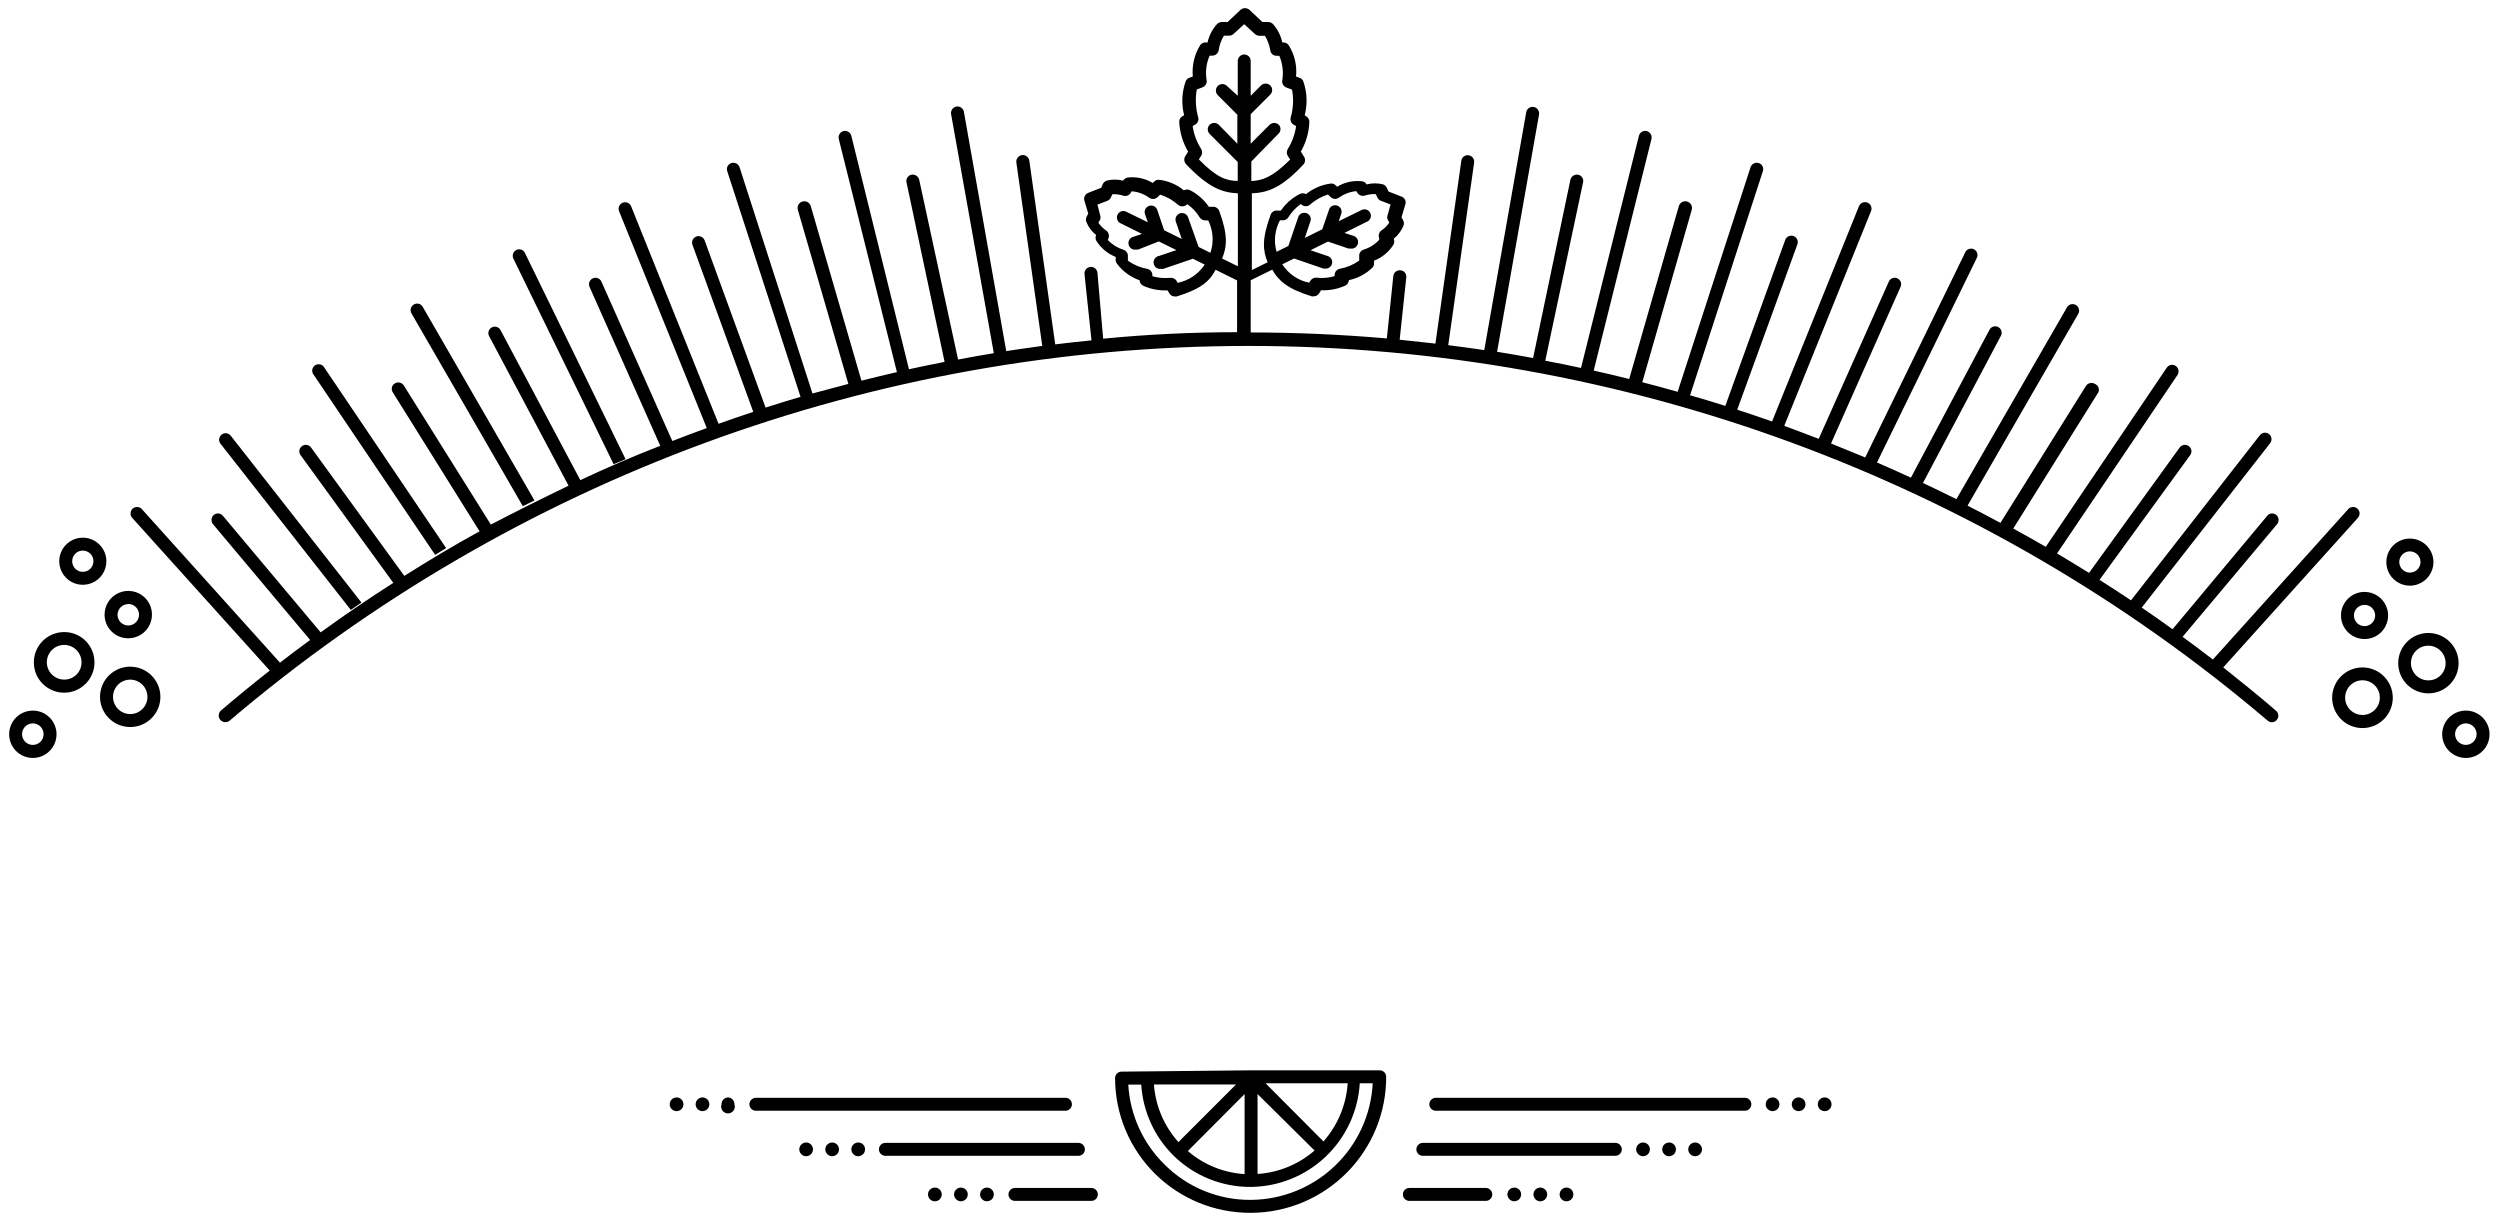<svg fill="currentColor" viewBox="0 0 193 94"><path d="M47.373 35.836l.92-.39-7.77-15.92c-.028-.059-.067-.112-.115-.155-.048-.043-.105-.077-.166-.098-.061-.021-.127-.03-.192-.026-.065.004-.128.021-.187.05-.059.029-.112.069-.156.118-.044.049-.077.107-.099.169-.021.062-.03.128-.026.194.004.066.021.13.05.189l7.74 15.87zm-7.01 3.24l.9-.44-8.63-14.95c-.032-.057-.075-.107-.127-.148-.052-.04-.111-.07-.175-.086-.063-.017-.13-.021-.195-.011-.065.009-.127.031-.184.065-.115.065-.2.173-.235.301-.036.128-.019.264.045.379l8.6 14.89zm-6.77 3.76l.85-.52-9.4-13.93c-.033-.063-.078-.118-.134-.161-.056-.044-.12-.075-.188-.092-.069-.017-.14-.02-.209-.007-.07.012-.136.039-.194.079-.058.04-.107.092-.144.152-.037.06-.061.128-.07.198-.009.07-.003.141.018.209.021.068.055.13.102.183l9.37 13.89zm-6.51 4.25l.82-.57-10.09-12.88c-.041-.052-.091-.095-.149-.128-.057-.032-.121-.053-.186-.061-.066-.008-.132-.003-.195.015s-.123.048-.175.089c-.052.041-.095.091-.128.149-.032.057-.053.121-.061.186-.008.065-.003.132.015.195.018.064.048.123.088.175l10.06 12.83zM4.963 48.796c-.464-.002-.917.134-1.304.39-.386.256-.688.622-.866 1.05-.178.428-.226.899-.136 1.354.09.455.313.873.641 1.2.328.328.746.551 1.201.641.455.09.926.043 1.354-.136.428-.178.793-.48 1.05-.866.256-.386.392-.84.39-1.304 0-.306-.06-.609-.177-.892-.117-.283-.289-.54-.505-.756-.216-.216-.473-.388-.756-.505-.283-.117-.586-.177-.892-.177zm0 3.67c-.265.002-.525-.075-.747-.221-.222-.146-.395-.355-.498-.599-.103-.245-.131-.514-.08-.775.051-.261.177-.5.364-.689s.426-.317.686-.37c.26-.052.53-.026.776.075.245.101.455.273.603.493.148.221.227.48.227.746.001.175-.032.349-.098.512-.066.163-.164.31-.288.435-.124.125-.271.224-.433.291-.162.068-.336.102-.511.102zm5.08-1c-.46.002-.91.14-1.292.398-.382.257-.679.622-.854 1.048-.175.426-.22.894-.129 1.345.091.451.314.866.64 1.19.326.325.741.546 1.193.635.452.089.92.042 1.345-.134.425-.177.788-.475 1.044-.858.256-.383.392-.833.392-1.293 0-.307-.061-.611-.178-.894-.118-.283-.29-.541-.508-.757-.217-.216-.475-.388-.759-.504-.284-.117-.588-.176-.895-.174zm0 3.66c-.263-.002-.519-.082-.736-.229-.217-.147-.386-.356-.485-.599-.099-.243-.124-.51-.072-.768.052-.257.18-.493.366-.678.186-.185.423-.311.681-.361.258-.051.525-.024.767.077.242.101.45.271.595.49.146.218.223.475.224.738 0 .175-.035.349-.102.511-.068.162-.166.309-.291.433-.125.124-.272.221-.435.288-.163.066-.337.1-.512.098zm-.15-5.85c.363.002.718-.104 1.02-.304.302-.2.539-.486.678-.821.14-.335.177-.704.107-1.06-.07-.356-.245-.683-.501-.939-.257-.257-.584-.431-.94-.501-.356-.07-.725-.033-1.059.107-.335.14-.621.376-.821.678-.2.302-.306.658-.304 1.02 0 .483.192.946.533 1.287.341.341.804.533 1.287.533zm0-2.65c.165-.002.326.045.464.135.138.09.246.219.31.37.064.151.082.319.051.48-.031.162-.109.31-.225.428-.116.117-.264.197-.425.23-.161.033-.329.017-.481-.045-.152-.063-.282-.169-.374-.306-.092-.137-.141-.298-.141-.462.003-.217.09-.424.243-.577.153-.153.36-.24.577-.243v-.01zm-7.35 8.23c-.362-.002-.717.104-1.019.303-.302.2-.538.485-.678.819-.14.334-.178.703-.108 1.058.069.356.243.683.498.94.256.257.582.432.937.504.355.071.724.036 1.059-.102.335-.138.621-.373.823-.674.202-.301.309-.655.309-1.018 0-.484-.191-.948-.532-1.29-.341-.343-.804-.537-1.288-.539zm0 2.65c-.165.002-.327-.045-.465-.136-.138-.09-.246-.22-.31-.372-.064-.152-.081-.32-.05-.482.032-.162.111-.311.228-.427.117-.117.265-.196.427-.228.162-.032.33-.014.482.05.152.064.282.172.372.31.09.138.138.3.136.465 0 .217-.086.426-.24.58-.154.154-.362.24-.58.24zm3.85-16c-.36 0-.712.107-1.011.307-.299.2-.533.484-.67.817-.138.333-.174.699-.104 1.052.07.353.244.677.498.932.255.255.579.428.932.498.353.07.719.034 1.052-.104.333-.138.617-.371.817-.67.2-.299.307-.651.307-1.011-.003-.482-.195-.943-.536-1.284-.341-.341-.802-.533-1.284-.536zm0 2.64c-.162 0-.321-.048-.456-.138-.135-.09-.24-.218-.302-.368-.062-.15-.078-.315-.047-.474.032-.159.11-.305.224-.42.115-.115.261-.193.42-.224.159-.032.324-.015.474.047.15.062.278.167.368.302.09.135.138.293.138.456 0 .217-.086.426-.24.58s-.362.24-.58.24zm183.41 7.05c0-.461-.137-.911-.393-1.294-.256-.383-.62-.682-1.046-.858-.426-.176-.894-.223-1.346-.133-.452.09-.867.312-1.193.638-.326.326-.548.741-.638 1.193-.09.452-.043.92.133 1.346.176.426.475.79.858 1.046.383.256.834.393 1.295.393.618 0 1.21-.245 1.647-.682.437-.437.683-1.03.683-1.647zm-2.33 1.33c-.266.002-.527-.075-.749-.222-.222-.146-.395-.356-.497-.601-.103-.245-.13-.515-.079-.776.051-.261.179-.5.367-.689.188-.188.428-.316.689-.367.261-.051.531-.024.776.079.245.103.454.276.601.498.146.222.224.482.222.748 0 .175-.035.348-.102.509-.066.161-.164.308-.288.431-.123.123-.27.222-.431.288-.162.067-.335.101-.509.101zm-5.081-1c-.463-.002-.917.134-1.303.39-.387.256-.688.622-.866 1.05-.179.428-.226.899-.136 1.354.09.455.313.873.641 1.201.328.328.746.551 1.2.641.455.09.927.043 1.355-.136.428-.178.793-.48 1.049-.866.257-.386.392-.84.39-1.304-.002-.617-.249-1.208-.685-1.645-.436-.436-1.027-.683-1.645-.685zm0 3.67c-.265.002-.525-.075-.747-.221-.221-.146-.395-.355-.498-.599-.103-.245-.131-.514-.08-.775.051-.261.177-.5.364-.689s.426-.317.686-.37c.261-.052.53-.027.776.075.245.101.455.273.603.493.148.221.226.48.226.746 0 .354-.139.693-.388.944-.25.251-.588.393-.942.396zm-1.669-7.68c0 .36.106.712.306 1.011.2.299.485.533.817.67.333.138.699.174 1.052.103.353-.07.677-.243.932-.498.254-.255.427-.579.498-.932.07-.353.034-.719-.104-1.052-.138-.333-.371-.617-.67-.817-.3-.2-.651-.307-1.011-.307-.483 0-.946.192-1.287.533-.342.341-.533.804-.533 1.287zm1.82-.82c.162 0 .32.048.455.138.135.09.24.218.302.368s.079.315.047.474c-.032.159-.11.305-.225.42-.114.115-.26.193-.419.225-.159.032-.324.015-.474-.047-.15-.062-.278-.167-.368-.302-.09-.135-.138-.293-.138-.456 0-.217.086-.426.24-.58s.362-.24.58-.24zm7.83 8.16c-.365-.002-.722.105-1.025.307-.303.202-.539.49-.678.827-.138.337-.173.708-.099 1.065.074.357.252.684.513.939.26.255.591.426.949.492.359.066.729.023 1.063-.123.334-.146.617-.388.812-.696.195-.308.294-.667.285-1.031-.013-.475-.211-.926-.55-1.258-.34-.332-.795-.519-1.27-.522zm0 2.65c-.165.002-.326-.045-.464-.135-.138-.09-.246-.219-.31-.37-.065-.151-.083-.319-.052-.48.031-.162.109-.31.225-.428.116-.117.264-.197.425-.23.161-.033.329-.017.481.045.152.063.282.169.374.306.092.137.141.298.141.462 0 .218-.087.428-.24.583-.154.155-.362.244-.58.247zm-2.51-14.12c-.002-.359-.111-.71-.312-1.008-.201-.298-.486-.53-.819-.666-.333-.136-.698-.171-1.051-.1-.352.071-.675.245-.929.5-.253.255-.426.579-.495.932-.07.353-.033.718.105 1.05.138.332.371.616.671.815.299.2.65.306 1.01.306.483-.003.946-.197 1.287-.539.341-.343.533-.807.533-1.29zm-2.64 0c0-.108.021-.214.062-.314.041-.1.102-.19.178-.266.076-.076.166-.137.266-.178.099-.041.206-.062.314-.062.107 0 .214.021.313.062.1.041.19.102.266.178.077.076.137.167.178.266.041.1.063.206.063.314 0 .108-.022.214-.063.314-.041.1-.101.19-.178.266-.076.076-.166.137-.266.178-.099.041-.206.062-.313.062-.108 0-.215-.021-.314-.062-.1-.041-.19-.102-.266-.178-.076-.076-.137-.167-.178-.266-.041-.1-.062-.206-.062-.314z"/><path d="M171.633 51.526l10.4-11.55c.088-.099.134-.23.127-.363-.008-.133-.068-.258-.167-.347-.1-.089-.231-.135-.364-.127-.133.007-.258.068-.346.167l-10.45 11.61c-.77-.6-1.55-1.18-2.34-1.75l7.3-8.7c.084-.103.125-.234.114-.367-.011-.133-.074-.256-.174-.343-.05-.043-.108-.075-.17-.096-.062-.02-.128-.028-.193-.022-.065.006-.129.024-.187.055-.058.03-.109.072-.15.123l-7.31 8.76c-.79-.57-1.58-1.12-2.38-1.67l9.91-12.69c.082-.105.119-.238.103-.37-.016-.132-.084-.253-.188-.335-.105-.082-.238-.119-.371-.103-.132.016-.252.084-.334.189l-9.95 12.75c-.81-.54-1.62-1.07-2.43-1.58l7-9.63c.038-.053.066-.113.082-.177.015-.064.018-.13.008-.195-.011-.065-.034-.127-.068-.183-.034-.056-.079-.105-.132-.144-.054-.039-.114-.067-.178-.082-.064-.015-.13-.018-.195-.008-.065.01-.128.033-.184.067-.056.034-.105.079-.143.133l-7 9.68c-.82-.51-1.64-1-2.47-1.5l9.3-13.78c.072-.112.099-.248.072-.379-.026-.131-.102-.246-.212-.322-.111-.072-.245-.098-.374-.072s-.243.102-.316.212l-9.34 13.83c-.83-.48-1.66-.95-2.51-1.41l6.57-10.52c.026-.06.039-.125.04-.191 0-.066-.013-.131-.038-.191-.025-.061-.062-.116-.109-.162s-.102-.082-.163-.106c-.114-.068-.249-.089-.378-.059-.128.03-.241.108-.312.219l-6.6 10.57c-.84-.45-1.69-.9-2.54-1.33l8.55-14.81c.064-.115.081-.252.045-.379-.036-.128-.12-.236-.235-.301-.057-.034-.119-.056-.184-.065-.065-.009-.131-.005-.195.011-.063.017-.122.046-.174.086-.052.04-.095.09-.127.147l-8.54 14.81c-.86-.43-1.72-.84-2.58-1.25l6-11.33c.036-.058.06-.123.07-.191.01-.068.006-.137-.011-.203-.018-.066-.049-.128-.092-.182-.042-.054-.095-.098-.156-.13-.06-.032-.127-.052-.195-.057-.068-.005-.137.003-.202.025-.065.022-.124.058-.175.104-.051.046-.091.102-.119.165l-6.05 11.39c-.87-.4-1.74-.79-2.62-1.17l7.68-15.74c.038-.059.064-.126.075-.196.011-.07.007-.141-.012-.209-.018-.068-.051-.132-.096-.186-.045-.055-.101-.099-.164-.13-.064-.031-.133-.049-.204-.051-.07-.003-.141.01-.206.036-.066.027-.125.067-.174.118-.049.051-.086.112-.109.179l-7.7 15.79-2.64-1.08 5.37-12.09c.054-.121.058-.258.011-.382-.047-.124-.141-.224-.261-.278-.061-.028-.126-.043-.192-.045-.066-.002-.132.01-.194.034-.062.024-.118.061-.165.107-.047.047-.084.102-.109.164l-5.41 12.13c-.88-.34-1.77-.67-2.66-1l6.7-16.58c.05-.123.049-.262-.002-.384-.052-.123-.15-.22-.273-.271-.124-.05-.262-.05-.385.002s-.22.15-.27.273l-6.71 16.62c-.9-.31-1.79-.62-2.69-.91l4.64-12.75c.024-.062.036-.129.034-.196-.001-.067-.016-.133-.044-.194-.027-.061-.067-.116-.116-.161-.049-.045-.107-.081-.17-.103-.062-.023-.129-.033-.196-.029-.067.004-.132.02-.192.05-.06.029-.114.07-.158.12s-.078.109-.098.172l-4.62 12.8c-.9-.29-1.81-.56-2.72-.82l5.62-17.3c.021-.062.03-.128.026-.194-.005-.066-.022-.13-.052-.189-.03-.059-.072-.111-.122-.153-.051-.042-.109-.074-.172-.093-.126-.038-.262-.026-.38.033-.117.06-.207.162-.25.287l-5.63 17.34c-.9-.26-1.81-.5-2.73-.74l3.82-13.31c.037-.133.02-.275-.048-.395-.067-.12-.18-.208-.312-.245-.133-.037-.275-.02-.395.048s-.208.18-.245.312l-3.83 13.34c-.91-.23-1.82-.44-2.74-.65l4.46-17.88c.03-.13.008-.266-.061-.38-.069-.114-.18-.196-.309-.23-.129-.03-.264-.008-.377.061-.112.069-.193.18-.223.309l-4.47 17.92c-.92-.2-1.84-.39-2.76-.56l2.92-13.77c.014-.064.016-.13.005-.194-.012-.064-.036-.126-.071-.181-.035-.055-.082-.102-.136-.139-.054-.037-.114-.063-.178-.076-.131-.024-.267.003-.378.075-.112.073-.191.185-.222.315l-2.88 13.76c-.93-.17-1.85-.33-2.78-.48l3.24-18.32c.02-.131-.011-.265-.088-.373-.076-.108-.192-.182-.322-.207-.065-.011-.132-.01-.197.004-.064.014-.125.042-.179.08-.054.038-.1.087-.135.142-.035.056-.059.118-.069.183l-3.24 18.36c-.92-.14-1.85-.26-2.78-.38l2-14.1c.017-.131-.019-.264-.1-.369-.08-.105-.199-.174-.33-.191-.065-.01-.131-.007-.194.009s-.123.044-.175.083c-.052.039-.096.088-.129.144-.033.056-.054.118-.062.183l-2 14.12c-.92-.107-1.84-.207-2.76-.3l.51-4.81c.008-.066.003-.133-.016-.197-.018-.064-.049-.123-.091-.175-.042-.051-.095-.094-.154-.124-.059-.031-.123-.049-.189-.054-.132-.014-.263.024-.366.107-.103.082-.169.202-.184.333l-.5 4.82c-3.49-.3-7-.46-10.51-.46v-4.03l1.66-.82c.48.83 1.13 1.47 3.05 2.06.049.01.1.01.15 0 .086.002.171-.02.247-.062.075-.042.138-.104.183-.178l.14-.23c.646.03 1.29-.093 1.88-.36.077-.041.142-.101.189-.175.048-.073.075-.158.081-.245.696-.144 1.336-.488 1.84-.99.078-.099.113-.225.1-.35v-.16c.633-.244 1.167-.69 1.52-1.27.029-.066.045-.138.045-.21 0-.072-.016-.144-.045-.21.327-.268.584-.611.75-1 .049-.125.049-.265 0-.39l-.15-.27.3-1c.038-.119.028-.249-.028-.361-.056-.112-.154-.198-.272-.239l-1-.39-.13-.28c-.027-.061-.065-.117-.113-.163s-.105-.083-.167-.107c-.42-.109-.861-.109-1.28 0-.035-.063-.083-.118-.142-.16-.059-.042-.127-.069-.198-.08-.676-.08-1.359.068-1.94.42l-.11-.11c-.045-.044-.098-.08-.157-.104-.058-.024-.12-.036-.183-.036-.715.083-1.391.368-1.95.82-.076-.044-.163-.067-.25-.067-.088 0-.174.023-.25.067-.579.297-1.073.734-1.44 1.27h-.26c-.112-.014-.224.01-.321.068-.096.058-.17.147-.209.252-.7 1.89-.6 2.79-.23 3.67l-1.22.6v-5.92c1.22-.06 2.28-.4 4-2.25.069-.088.107-.198.107-.31 0-.113-.038-.222-.107-.31l-.22-.35c.404-.705.631-1.498.66-2.31-.004-.088-.03-.173-.075-.248-.046-.075-.109-.138-.185-.182l-.1-.07c.227-.875.185-1.799-.12-2.65-.061-.112-.16-.198-.28-.24l-.27-.1c.088-.848-.113-1.701-.57-2.42-.043-.06-.098-.109-.162-.145-.064-.036-.135-.058-.208-.065h-.12c-.117-.536-.372-1.032-.74-1.44-.104-.087-.234-.137-.37-.14h-.43l-1-.94c-.095-.082-.215-.127-.34-.127-.125 0-.245.045-.34.127l-1 .94h-.43c-.136.003-.266.053-.37.14-.374.405-.633.902-.75 1.44h-.2c-.073.006-.144.028-.208.065-.064.036-.119.086-.162.145-.448.723-.648 1.573-.57 2.42l-.27.1c-.117.043-.214.129-.27.24-.308.85-.353 1.774-.13 2.65l-.12.07c-.079.041-.145.102-.191.178-.046.076-.07.163-.069.252.038.815.275 1.608.69 2.31l-.22.35c-.06.096-.086.208-.076.32.011.112.059.217.136.3 1.76 1.85 2.82 2.19 4 2.25v5.63l-1.22-.6c.37-.88.48-1.78-.22-3.67-.04-.105-.113-.194-.21-.252-.096-.058-.209-.082-.32-.068h-.27c-.363-.536-.855-.973-1.43-1.27-.076-.044-.162-.067-.25-.067-.088 0-.174.023-.25.067-.554-.461-1.233-.746-1.95-.82-.063-0-.126.012-.184.036-.058.024-.111.059-.156.104l-.11.11c-.582-.352-1.264-.5-1.94-.42-.073.011-.142.039-.202.08-.061.042-.111.096-.148.16-.42-.109-.86-.109-1.28 0-.127.051-.23.147-.29.27l-.12.28-1 .39c-.116.045-.21.131-.266.242-.055.111-.068.238-.035.358l.3 1-.14.27c-.027.061-.041.128-.041.195 0 .067.014.134.041.195.159.393.417.738.75 1-.032.066-.048.137-.048.21 0 .073.017.145.048.21.351.577.882 1.022 1.51 1.27v.16c-.017.124.015.249.09.35.441.596 1.05 1.046 1.75 1.29.005.087.033.172.08.245.047.074.113.134.19.175.593.268 1.24.391 1.89.36l.14.23c.042.076.105.139.181.181.076.042.162.063.249.059.046.01.094.01.14 0 1.93-.59 2.58-1.23 3-2.06l1.66.82v4c-3.46 0-6.907.167-10.34.5l-.44-5.09c-.013-.133-.079-.255-.182-.339-.103-.084-.235-.124-.368-.111-.133.013-.255.079-.339.182-.084.103-.124.236-.111.368l.54 5.12c-.94.09-1.87.2-2.8.31l-2-14.18c-.018-.133-.089-.252-.196-.333-.107-.081-.241-.116-.374-.097-.133.019-.252.089-.333.196-.081.107-.116.241-.097.374l2 14.16c-.93.12-1.85.26-2.78.4L74.413 8.636c-.011-.065-.035-.127-.07-.183-.035-.056-.081-.104-.135-.142-.054-.038-.115-.065-.179-.08-.064-.014-.131-.016-.196-.004-.13.024-.246.099-.323.207-.077.108-.108.242-.087.373l3.3 18.46c-.92.15-1.84.31-2.76.49l-3-13.88c-.031-.129-.111-.242-.222-.315-.112-.072-.247-.1-.378-.075-.064.013-.125.039-.179.076-.054.037-.1.084-.136.139-.035.055-.059.117-.071.181-.011.065-.009.131.005.194l2.94 13.86c-.92.18-1.84.37-2.75.57l-4.45-18.02c-.031-.128-.111-.239-.224-.309-.112-.069-.248-.091-.376-.061-.129.033-.24.116-.309.23-.069.114-.091.251-.061.38l4.49 18c-.91.21-1.83.43-2.74.66l-3.91-13.47c-.037-.133-.125-.245-.245-.312s-.262-.085-.395-.048c-.133.037-.245.126-.312.245s-.085.262-.048.395l3.9 13.44-2.77.74-5.63-17.47c-.043-.124-.133-.227-.251-.287-.117-.06-.253-.072-.379-.033-.063.019-.122.051-.172.093-.051.043-.092.095-.122.153-.03.059-.048.123-.052.189-.004.066.004.132.026.194l5.66 17.42c-.9.26-1.8.54-2.7.83l-4.71-12.92c-.048-.121-.141-.219-.259-.272-.119-.053-.254-.059-.376-.015-.122.044-.223.135-.28.252-.057.117-.066.252-.025.375l4.7 12.91c-.9.3-1.79.6-2.68.92l-6.75-16.79c-.05-.123-.148-.222-.271-.273-.123-.052-.261-.052-.384-.002-.123.05-.222.148-.273.271-.052.123-.052.261-.002.384l6.77 16.74c-.89.32-1.78.66-2.66 1l-5.47-12.3c-.026-.06-.064-.115-.112-.161-.047-.046-.103-.082-.165-.106-.061-.024-.127-.036-.193-.035-.066.001-.131.015-.191.042-.06.026-.115.064-.161.112-.046.047-.082.103-.106.165-.024.061-.036.127-.035.193.001.066.015.131.042.191l5.46 12.27c-2.093.813-4.15 1.697-6.17 2.65l-6.16-11.58c-.03-.059-.072-.111-.123-.153-.051-.043-.11-.074-.173-.094-.063-.019-.13-.026-.196-.02-.066.006-.13.026-.188.057-.058.031-.109.074-.15.125-.041.051-.072.11-.091.173-.018.063-.025.129-.017.195.007.066.027.129.059.187l6.13 11.54c-2 .96-4 1.96-6 3l-6.72-10.74c-.072-.111-.184-.189-.313-.219-.129-.03-.264-.009-.377.059-.057.034-.106.079-.145.132-.039.053-.067.114-.082.179-.015.065-.017.131-.005.197.012.065.036.127.072.183l6.7 10.73c-2 1.09-3.9 2.24-5.81 3.44l-7.2-9.91c-.039-.053-.088-.098-.144-.133-.056-.034-.118-.057-.183-.067-.065-.01-.131-.008-.195.008-.064.015-.124.043-.177.082-.053.039-.098.088-.133.144-.034.056-.057.118-.067.183s-.008.131.008.195c.015.064.043.124.082.177l7.16 9.86c-1.9 1.21-3.77 2.49-5.61 3.82l-7.55-9c-.041-.051-.093-.092-.151-.123-.058-.031-.121-.049-.187-.055-.065-.006-.131.002-.193.022-.062.02-.12.053-.17.096-.101.087-.163.21-.174.343-.011.133.03.265.115.367l7.5 8.94c-.78.57-1.56 1.15-2.33 1.75l-10.66-11.85c-.044-.049-.097-.089-.157-.118-.059-.029-.124-.045-.19-.049-.066-.004-.132.006-.194.027-.062.022-.12.056-.169.1-.049.044-.089.097-.118.157-.029.059-.045.124-.049.19-.004.066.006.132.027.194.022.062.056.12.1.169l10.62 11.79c-1.273 1-2.523 2.023-3.75 3.07-.106.086-.173.211-.188.347-.014.136.026.272.113.378.086.106.211.174.347.188.136.014.272-.026.378-.113 21.958-18.675 49.844-28.93 78.67-28.93 28.826 0 56.712 10.255 78.671 28.93.088.077.202.12.32.12.073.002.145-.013.211-.044.066-.031.124-.078.169-.136.043-.049.076-.106.097-.168.021-.062.03-.128.025-.193-.004-.065-.022-.129-.052-.187-.029-.058-.07-.11-.12-.152-1.35-1.18-2.7-2.24-4.08-3.35zm-72.82-34.52h.17c.097.011.195-.007.282-.051.087-.044.159-.113.207-.199.246-.391.566-.73.941-1l.09.06c.087.067.194.104.305.104.11 0 .217-.036.305-.104.406-.365.887-.638 1.41-.8l.23.22c.089.077.202.119.32.119.117 0 .231-.042.32-.119.391-.272.845-.437 1.32-.48l.07.12c.059.098.15.172.257.212.107.04.224.043.333.008.27-.088.555-.126.84-.11l.11.24c.051.122.148.218.27.27l.76.29-.22.79c-.028.06-.042.124-.042.19 0 .066.014.13.042.19l.12.23c-.16.236-.364.44-.6.6-.093.066-.161.161-.193.269-.033.109-.028.225.013.331v.13c-.322.353-.733.612-1.19.75-.113.034-.21.107-.274.206-.064.099-.091.217-.076.334v.31c-.444.318-.953.533-1.49.63-.112.02-.213.078-.288.163-.074.085-.117.194-.122.307v.1c-.448.133-.917.174-1.38.12-.097-.012-.194.005-.281.047-.087.043-.16.11-.209.193l-.09.15c-.424-.086-.826-.257-1.184-.5-.357-.244-.662-.556-.897-.92l.91-.45 2.28.78h.16c.105.001.209-.031.295-.092.086-.061.151-.148.185-.248.021-.062.03-.128.026-.194-.005-.066-.022-.13-.052-.189-.03-.059-.072-.111-.122-.153-.051-.042-.109-.074-.172-.093l-1.33-.45 1.35-.67 1.58.54h.16c.132.021.268-.011.377-.09.108-.079.181-.198.203-.33.021-.133-.012-.268-.09-.377-.079-.109-.198-.182-.33-.203l-.63-.21 1.71-.85c.066-.024.127-.061.178-.11.051-.049.092-.108.118-.173.027-.066.039-.136.037-.207-.003-.071-.02-.14-.052-.203-.031-.063-.075-.119-.13-.164-.055-.045-.118-.078-.186-.096-.068-.019-.14-.023-.21-.012-.07.011-.136.037-.195.075l-1.71.84.21-.63c.025-.12.006-.244-.055-.351-.06-.106-.158-.187-.273-.226-.116-.039-.242-.035-.355.012-.113.047-.205.135-.257.245l-.54 1.57-1.35.67.45-1.34c.025-.12.006-.244-.055-.351-.06-.106-.158-.187-.273-.226-.116-.039-.242-.035-.355.012-.113.047-.205.135-.257.245l-.78 2.28-.91.45c-.232-.813-.139-1.684.26-2.43zm-5.37 2.51l-.91-.45-.81-2.28c-.021-.063-.055-.12-.099-.17-.044-.05-.097-.09-.157-.119-.06-.029-.124-.045-.19-.049-.066-.004-.132.006-.195.028-.124.043-.226.134-.284.252-.058.118-.067.254-.026.379l.46 1.34-1.36-.67-.53-1.57c-.021-.063-.055-.12-.099-.17-.044-.05-.097-.09-.157-.119-.06-.029-.124-.045-.19-.049-.066-.004-.132.006-.194.028-.124.043-.226.134-.284.252-.058.118-.067.254-.026.379l.22.63-1.72-.84c-.115-.041-.241-.038-.355.008-.113.046-.206.132-.26.241-.054.11-.066.235-.034.353.032.118.106.22.209.287l1.71.85-.62.21c-.133.021-.251.094-.33.203-.079.109-.111.244-.09.377.021.133.094.251.203.33.109.079.244.111.377.09h.16l1.6-.63 1.36.67-1.34.45c-.133.021-.251.094-.33.203-.039.054-.067.115-.082.179-.015.065-.018.132-.007.197.011.066.034.129.069.185.035.057.081.106.134.145.109.079.244.111.377.09h.16l2.29-.78.91.45c-.237.36-.543.67-.9.912-.357.242-.758.411-1.18.498l-.09-.15c-.046-.073-.109-.133-.184-.175-.075-.042-.16-.064-.246-.065h-.07c-.46.048-.925.007-1.37-.12v-.1c-.003-.112-.044-.22-.117-.306-.073-.086-.173-.143-.283-.164-.537-.097-1.046-.312-1.49-.63v-.31c.014-.118-.015-.237-.08-.336-.066-.099-.165-.171-.28-.204-.455-.143-.865-.401-1.19-.75l.05-.13c.041-.106.046-.222.013-.331-.033-.109-.101-.203-.193-.269-.234-.163-.437-.366-.6-.6l.13-.23c.05-.122.05-.258 0-.38l-.2-.79.76-.29c.062-.024.119-.06.167-.107.048-.046.086-.102.113-.163l.11-.24c.284-.015.569.022.84.11.107.036.224.034.329-.006.106-.04.194-.116.251-.213l.07-.12c.478.039.937.204 1.33.48.09.075.203.116.32.116.117 0 .23-.041.32-.116l.23-.22c.519.162.997.435 1.4.8.089.068.198.105.31.105.112 0 .221-.037.31-.105l.08-.06c.381.263.701.604.94 1 .051.083.124.149.21.194s.183.064.28.056h.18c.192.385.306.804.335 1.233.029.429-.027.86-.165 1.267zm2.11-12.12l-.83-.76c-.047-.047-.102-.084-.163-.109-.061-.025-.126-.038-.192-.038-.066 0-.131.013-.192.038-.061.025-.116.062-.163.109-.047.047-.084.102-.109.163-.025.061-.038.126-.038.192 0 .066.013.131.038.192.025.061.062.116.109.163l1.51 1.51v2.24l-1.43-1.46c-.046-.047-.102-.084-.163-.109-.061-.025-.126-.038-.192-.038-.066 0-.131.013-.192.038-.061.025-.116.063-.163.109-.092.093-.143.219-.143.35 0 .131.051.257.143.35l2.17 2.17v1.46c-.85 0-1.64-.26-3-1.66l.17-.27c.054-.082.083-.177.083-.275 0-.098-.029-.193-.083-.275-.341-.533-.562-1.133-.65-1.76l.19-.1c.098-.054.175-.14.219-.243.043-.103.051-.218.021-.327-.2-.699-.237-1.434-.11-2.15l.43-.16c.111-.038.204-.115.265-.215.06-.101.083-.219.065-.335-.11-.642-.03-1.303.23-1.9h.24c.113-.008.22-.053.303-.13.084-.076.139-.179.157-.29.057-.396.193-.777.4-1.12h.4c.12-.001.237-.043.33-.12l.84-.77.84.77c.101.085.228.131.36.13h.4c.21.342.35.723.41 1.12.014.113.068.218.153.295.084.077.193.121.307.125h.24c.254.599.334 1.258.23 1.9-.021.115 0 .233.059.334.059.101.151.177.261.216l.43.16c.138.714.103 1.451-.1 2.15-.03.108-.022.223.021.327.044.103.121.189.219.243l.18.1c-.092.624-.31 1.223-.64 1.76-.054.082-.082.177-.082.275 0 .098.029.193.082.275l.18.27c-1.4 1.4-2.18 1.62-3 1.66v-1.51l2.12-2.17c.084-.089.132-.207.132-.33 0-.123-.047-.241-.132-.33-.046-.047-.102-.084-.163-.109-.061-.025-.126-.038-.192-.038-.066 0-.131.013-.192.038-.061.025-.116.063-.163.109l-1.46 1.46V8.816l1.51-1.51c.047-.046.084-.102.11-.163.025-.061.038-.126.038-.192 0-.066-.013-.131-.038-.192-.025-.061-.063-.116-.11-.163-.095-.092-.222-.144-.355-.144-.133 0-.26.052-.355.144l-.8.8v-2.69c0-.133-.053-.26-.146-.354-.094-.094-.221-.146-.353-.146-.132.003-.258.056-.351.149-.093.093-.147.219-.149.351v2.69zM106.513 82.63H96.513l-9.93.1c-.133 0-.26.053-.353.146-.094.094-.146.221-.146.354.002 1.377.276 2.74.808 4.011.532 1.27 1.311 2.422 2.292 3.389 1.961 1.932 4.607 3.011 7.36 3h.06c2.771-.018 5.421-1.134 7.372-3.101 1.951-1.968 3.043-4.628 3.038-7.399 0-.133-.053-.26-.147-.354-.094-.094-.221-.146-.353-.146zm-17.43 1.09h6.34l-4.45 4.45c-1.105-1.233-1.77-2.798-1.89-4.45zm7 .74v6.18c-1.615-.098-3.154-.724-4.38-1.78l4.38-4.4zm1 6.18v-6.18l4.401 4.36c-1.23 1.068-2.775 1.704-4.401 1.81v.01zm5.09-2.52l-4.471-4.49h6.34c-.111 1.662-.769 3.241-1.87 4.49zm-5.58 4.51c-1.243.014-2.477-.222-3.627-.692s-2.196-1.167-3.073-2.048c-1.663-1.636-2.657-3.831-2.79-6.16h1c.131 2.08 1.024 4.038 2.51 5.5 1.588 1.55 3.721 2.412 5.94 2.4 2.156-.017 4.226-.852 5.79-2.338 1.563-1.486 2.504-3.51 2.631-5.662h1c-.123 2.413-1.162 4.688-2.905 6.361-1.743 1.673-4.059 2.617-6.476 2.639zm38.111-7.88h-23.86c-.133 0-.26.053-.354.146-.094.094-.146.221-.146.354 0 .133.052.26.146.353.094.094.221.146.354.146h23.86c.132 0 .26-.053.353-.146.094-.094.147-.221.147-.353 0-.133-.053-.26-.147-.354-.093-.094-.221-.146-.353-.146zm-10 3.48h-14.86c-.133 0-.26.053-.354.146-.094.094-.146.221-.146.354 0 .133.052.26.146.353s.221.146.354.146h14.86c.132 0 .26-.053.353-.146.094-.094.147-.221.147-.353 0-.133-.053-.26-.147-.354-.093-.094-.221-.146-.353-.146zm-10 3.48h-5.9c-.133 0-.26.053-.354.146-.094.094-.146.221-.146.353 0 .133.052.26.146.354.094.094.221.146.354.146h5.9c.132 0 .26-.053.353-.146.094-.094.147-.221.147-.354 0-.133-.053-.26-.147-.353-.093-.094-.221-.146-.353-.146zm22.139-6.99c-.14 0-.275.056-.374.155-.1.099-.156.234-.156.375 0 .141.056.275.156.375.099.099.234.155.374.155.141 0 .276-.056.375-.155.1-.099.155-.234.155-.375 0-.141-.055-.275-.155-.375-.099-.099-.234-.155-.375-.155zm2.011 0c-.07 0-.139.014-.203.04s-.123.066-.172.115c-.049.049-.088.108-.115.172-.027.064-.04.133-.04.203 0 .141.056.275.155.375.099.099.234.155.375.155.14 0 .275-.056.375-.155.099-.099.155-.234.155-.375 0-.141-.056-.275-.155-.375-.1-.099-.235-.155-.375-.155zm2.01 0c-.141 0-.276.056-.375.155-.1.099-.155.234-.155.375 0 .07.013.139.04.203.026.064.066.123.115.172.049.049.107.088.172.115.064.027.133.04.203.04.069.001.139-.011.204-.037.065-.026.124-.065.173-.115.05-.049.089-.108.115-.173.026-.065.039-.135.038-.204 0-.141-.056-.275-.156-.375-.099-.099-.234-.155-.374-.155zm-14.021 3.48c-.104 0-.207.031-.294.089-.087.058-.155.141-.195.238-.04.097-.051.203-.03.306.02.103.071.197.145.271.074.074.168.125.271.145.103.021.209.01.306-.03s.18-.108.238-.195c.058-.087.089-.19.089-.294 0-.141-.055-.275-.155-.375-.099-.099-.234-.155-.375-.155zm2.011 0c-.105 0-.208.031-.295.089-.087.058-.155.141-.195.238-.04.097-.051.203-.03.306.02.103.071.197.145.271.074.074.169.125.271.145.103.021.21.01.307-.03.096-.04.179-.108.237-.195.059-.087.09-.19.09-.294 0-.141-.056-.275-.155-.375-.1-.099-.235-.155-.375-.155zm2.01 0c-.141 0-.276.056-.375.155-.1.099-.155.234-.155.375 0 .141.055.275.155.375.099.099.234.155.375.155.14 0 .275-.056.374-.155.1-.099.156-.234.156-.375 0-.141-.056-.275-.156-.375-.099-.099-.234-.155-.374-.155zm-13.96 3.48c-.105 0-.208.031-.295.089-.087.058-.155.141-.195.238-.04.097-.051.203-.03.306.02.103.071.197.145.271.074.074.168.125.271.145.103.021.21.01.306-.03.097-.04.18-.108.238-.195.058-.087.09-.19.09-.294 0-.141-.056-.275-.156-.375-.099-.099-.234-.155-.374-.155zm2.01 0c-.141 0-.276.056-.375.155-.099.099-.155.234-.155.375 0 .141.056.275.155.375.099.099.234.155.375.155.14 0 .275-.056.375-.155.099-.099.155-.234.155-.375 0-.141-.056-.275-.155-.375-.1-.099-.235-.155-.375-.155zm2.02 0c-.141 0-.276.056-.375.155-.099.099-.155.234-.155.375 0 .141.056.275.155.375.099.099.234.155.375.155.14 0 .275-.056.375-.155.099-.099.155-.234.155-.375 0-.141-.056-.275-.155-.375-.1-.099-.235-.155-.375-.155zm-38.181-6.43c0-.133-.053-.26-.146-.354-.094-.094-.221-.146-.354-.146h-23.9c-.133 0-.26.053-.353.146-.094.094-.146.221-.146.354 0 .133.053.26.146.353.094.094.221.146.353.146h23.9c.133 0 .26-.053.354-.146.094-.094.146-.221.146-.353zm1 3.48c0-.133-.053-.26-.146-.354-.094-.094-.221-.146-.354-.146h-14.9c-.133 0-.26.053-.353.146s-.146.221-.146.354c0 .133.053.26.146.353s.221.146.353.146h14.9c.133 0 .26-.053.354-.146.094-.094.146-.221.146-.353zm.5 2.98h-5.9c-.133 0-.26.053-.353.146s-.146.221-.146.353c0 .133.053.26.146.354.094.094.221.146.353.146h5.9c.133 0 .26-.053.354-.146.094-.094.146-.221.146-.354 0-.133-.053-.26-.146-.353s-.221-.146-.354-.146zm-28-6.99c-.072-.004-.143.006-.211.031-.067.025-.129.064-.18.113-.052.05-.092.11-.12.176-.027.066-.041.138-.039.209-.028.08-.037.165-.025.249.012.084.043.164.092.233.049.069.114.126.189.164.075.039.159.059.243.059.085 0 .168-.02.243-.059.075-.039.14-.095.189-.164.049-.069.081-.149.092-.233.012-.084.003-.169-.025-.249.001-.128-.043-.252-.126-.349-.083-.097-.198-.162-.324-.181zm-2.01 0c-.07-.001-.14.011-.206.037-.065.026-.125.065-.175.114-.05.049-.09.108-.117.173-.027.065-.041.135-.041.205 0 .141.056.275.155.375.099.099.234.155.375.155.141 0 .275-.056.375-.155.099-.099.155-.234.155-.375 0-.139-.054-.272-.152-.371-.097-.099-.23-.156-.368-.159zm-2.01-0c-.141 0-.275.056-.375.155-.099.099-.155.234-.155.375 0 .07.014.139.04.203.027.064.066.123.115.172.049.049.108.088.172.115s.133.04.203.04.139-.014.203-.04c.064-.027.123-.066.172-.115.049-.049.088-.108.115-.172s.04-.133.04-.203c0-.141-.056-.275-.155-.375-.099-.099-.234-.155-.375-.155zm14.02 3.48c-.105 0-.207.031-.294.089-.087.058-.155.141-.195.238-.04.097-.051.203-.03.306.021.103.071.197.145.271.074.074.169.125.271.145.103.021.209.01.306-.03.097-.04.18-.108.238-.195.058-.087.089-.19.089-.294.001-.07-.011-.14-.038-.204-.026-.065-.065-.124-.115-.173-.05-.05-.108-.088-.173-.115-.065-.026-.135-.039-.204-.038zm-2.01-0c-.105 0-.207.031-.294.089-.087.058-.155.141-.195.238-.04.097-.051.203-.03.306.02.103.071.197.145.271.074.074.169.125.271.145.103.021.209.01.306-.03.097-.04.18-.108.238-.195.058-.087.089-.19.089-.294 0-.141-.056-.275-.155-.375-.099-.099-.234-.155-.375-.155zm-2.01 0c-.105 0-.207.031-.294.089-.087.058-.155.141-.195.238-.04.097-.051.203-.03.306.021.103.071.197.145.271.074.074.169.125.271.145.103.021.209.01.306-.03.097-.04.18-.108.238-.195.058-.087.089-.19.089-.294 0-.141-.056-.275-.155-.375-.099-.099-.234-.155-.375-.155zm13.96 3.48c-.105 0-.207.031-.294.089-.087.058-.155.141-.195.238-.04.097-.051.203-.03.306.02.103.071.197.145.271.074.074.169.125.271.145.103.021.209.01.306-.03.097-.04.18-.108.238-.195.058-.087.089-.19.089-.294 0-.141-.056-.275-.155-.375-.099-.099-.234-.155-.375-.155zm-2.01 0c-.105 0-.207.031-.294.089-.087.058-.155.141-.195.238-.04.097-.051.203-.03.306.021.103.071.197.145.271.074.074.169.125.271.145.103.021.209.01.306-.03.097-.04.18-.108.238-.195.058-.087.089-.19.089-.294 0-.141-.056-.275-.155-.375-.099-.099-.234-.155-.375-.155zm-2.01 0c-.141 0-.275.056-.375.155-.099.099-.155.234-.155.375 0 .141.056.275.155.375.099.099.234.155.375.155.141 0 .275-.056.375-.155.099-.099.155-.234.155-.375 0-.141-.056-.275-.155-.375-.099-.099-.234-.155-.375-.155z"/></svg>